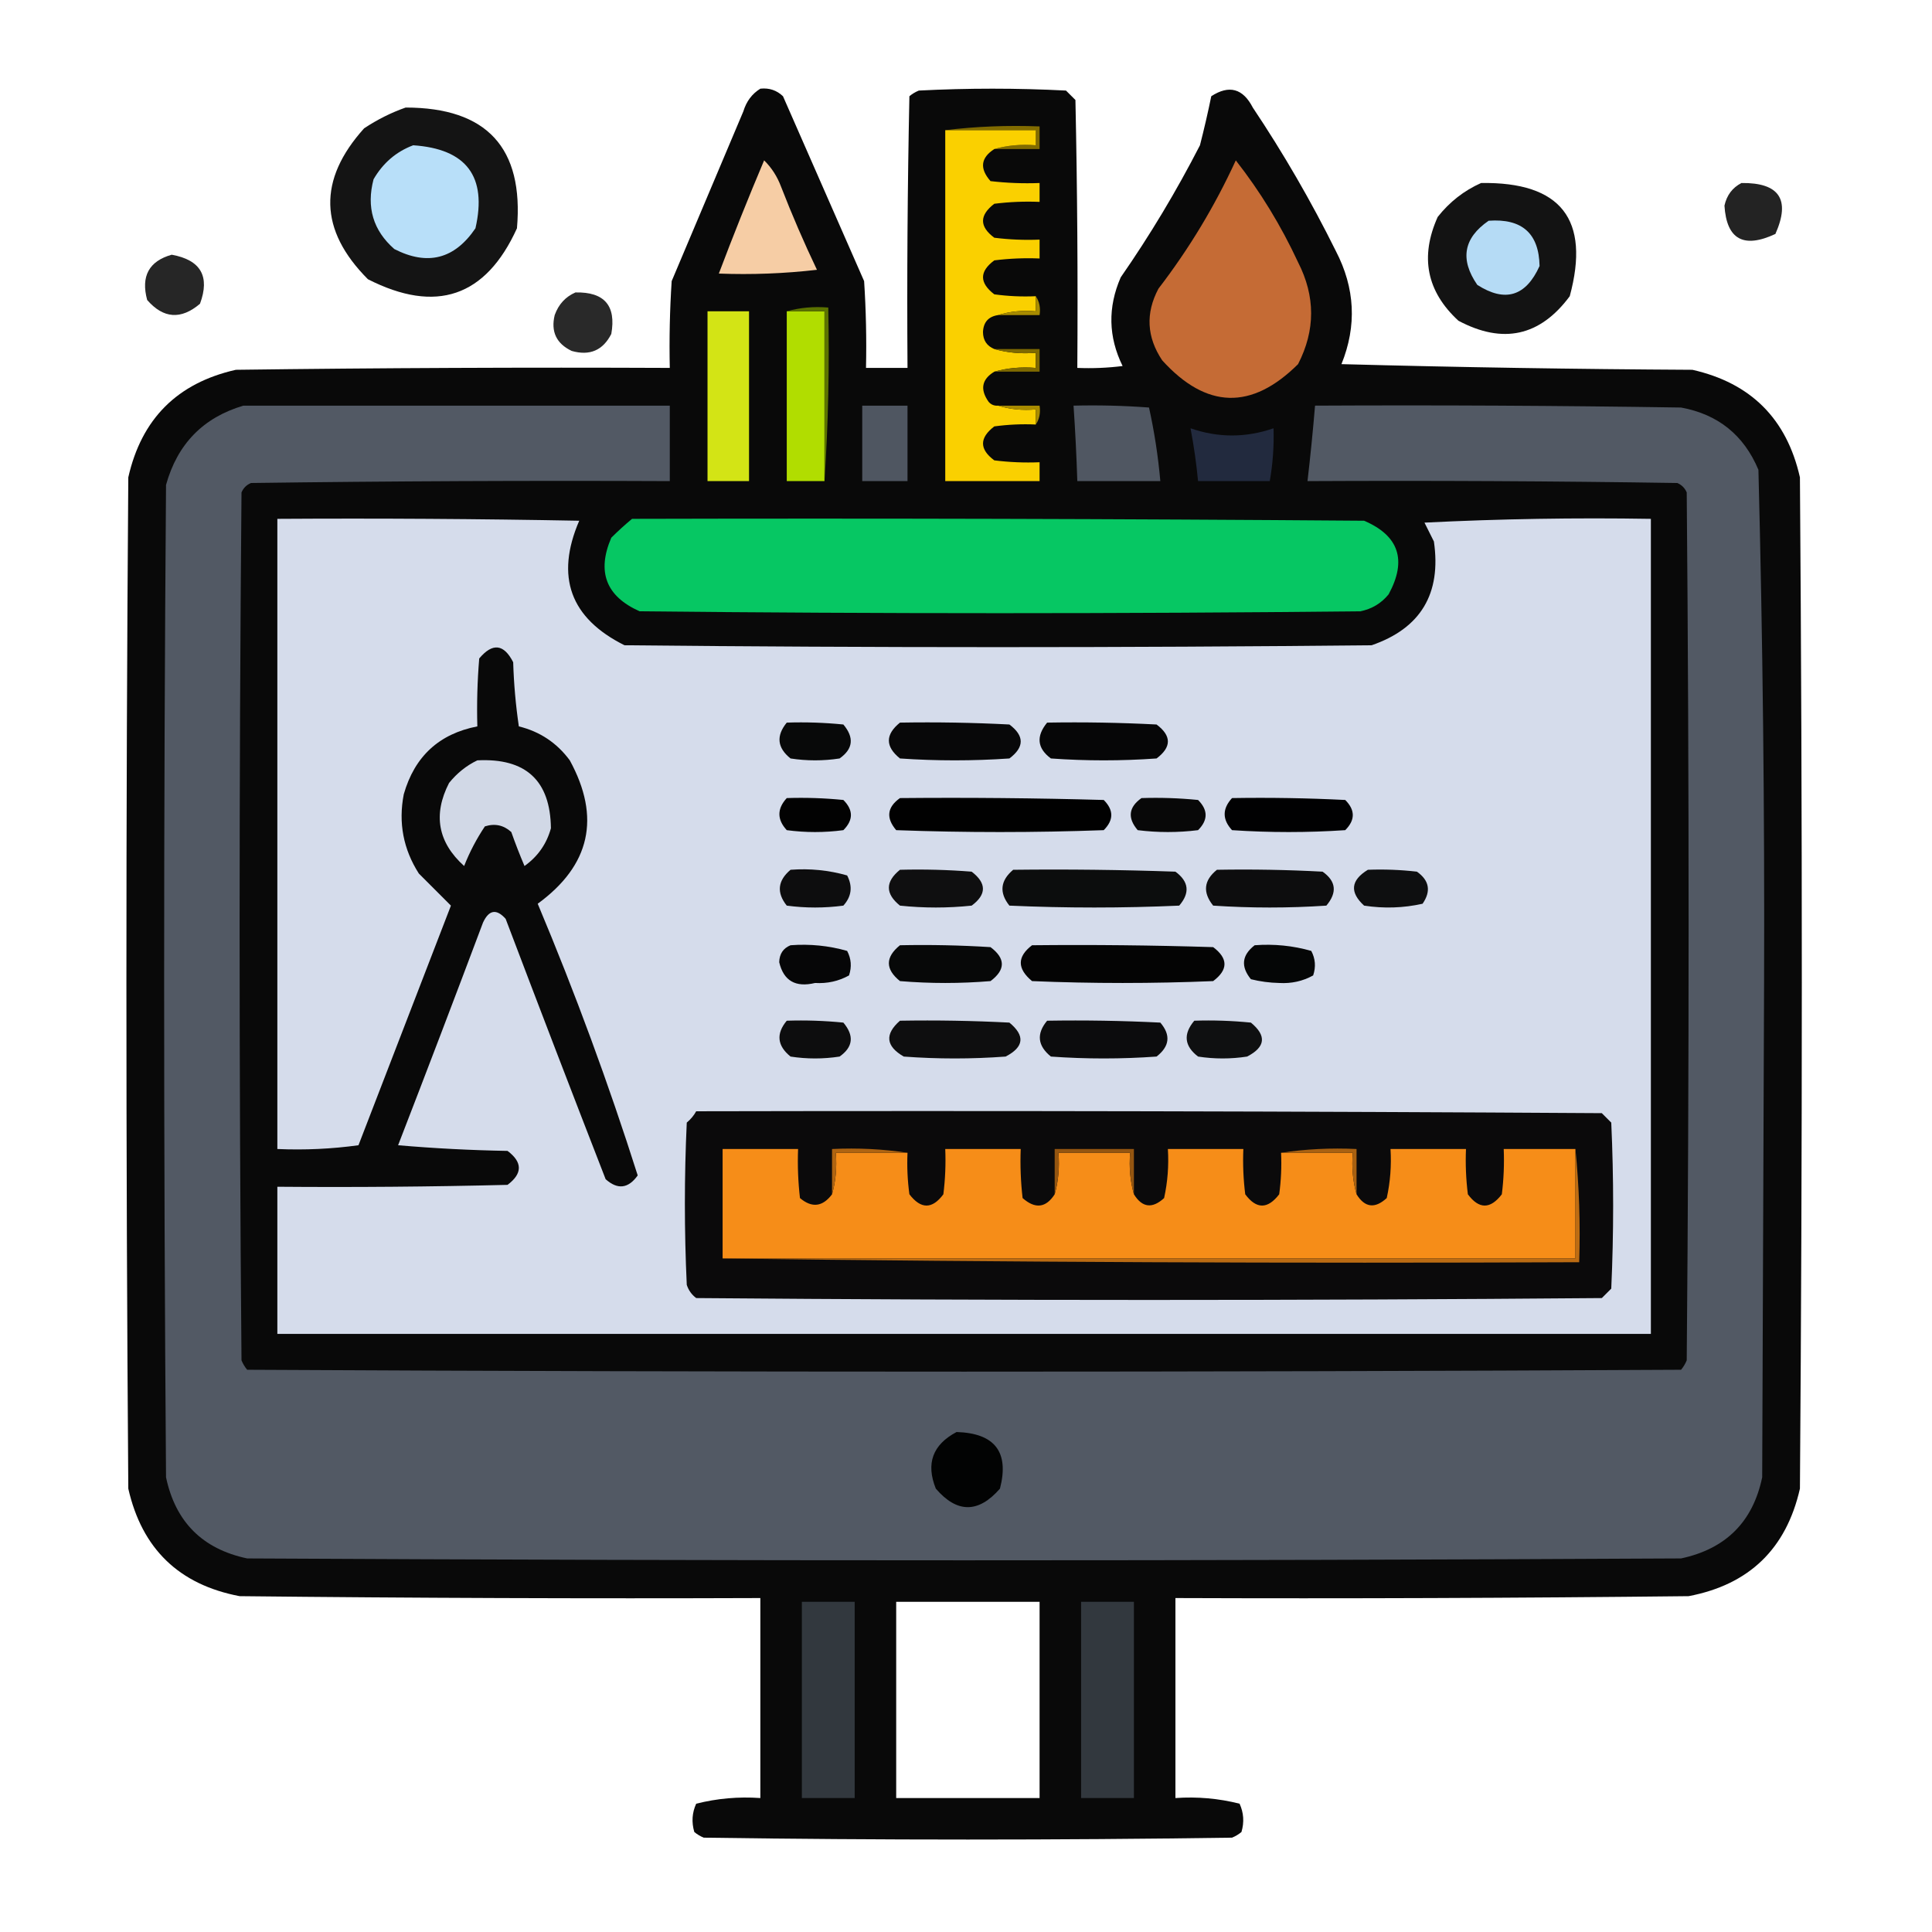 <?xml version="1.0" encoding="UTF-8"?>
<!DOCTYPE svg PUBLIC "-//W3C//DTD SVG 1.1//EN" "http://www.w3.org/Graphics/SVG/1.1/DTD/svg11.dtd">
<svg xmlns="http://www.w3.org/2000/svg" version="1.1" width="512px" height="512px" style="shape-rendering:geometricPrecision; text-rendering:geometricPrecision; image-rendering:optimizeQuality; fill-rule:evenodd; clip-rule:evenodd" xmlns:xlink="http://www.w3.org/1999/xlink">
<g><path style="opacity:0.97" fill="#030303" d="M 201.5,23.5 C 203.827,23.247 205.827,23.914 207.5,25.5C 214.667,41.833 221.833,58.167 229,74.5C 229.5,82.159 229.666,89.826 229.5,97.5C 233.167,97.5 236.833,97.5 240.5,97.5C 240.333,73.498 240.5,49.498 241,25.5C 241.75,24.874 242.584,24.374 243.5,24C 256.5,23.333 269.5,23.333 282.5,24C 283.333,24.833 284.167,25.667 285,26.5C 285.5,50.164 285.667,73.831 285.5,97.5C 289.514,97.665 293.514,97.499 297.5,97C 293.709,89.275 293.542,81.442 297,73.5C 304.755,62.331 311.755,50.664 318,38.5C 319.106,34.197 320.106,29.863 321,25.5C 325.724,22.432 329.391,23.432 332,28.5C 340.132,40.649 347.465,53.316 354,66.5C 359.115,76.335 359.615,86.335 355.5,96.5C 386.495,97.333 417.495,97.833 448.5,98C 464,101.5 473.5,111 477,126.5C 477.667,215.833 477.667,305.167 477,394.5C 473.381,410.452 463.548,419.952 447.5,423C 402.168,423.5 356.835,423.667 311.5,423.5C 311.5,441.167 311.5,458.833 311.5,476.5C 317.29,476.096 322.956,476.596 328.5,478C 329.602,480.401 329.769,482.901 329,485.5C 328.25,486.126 327.416,486.626 326.5,487C 279.833,487.667 233.167,487.667 186.5,487C 185.584,486.626 184.75,486.126 184,485.5C 183.231,482.901 183.398,480.401 184.5,478C 190.044,476.596 195.71,476.096 201.5,476.5C 201.5,458.833 201.5,441.167 201.5,423.5C 155.499,423.667 109.499,423.5 63.5,423C 47.452,419.952 37.619,410.452 34,394.5C 33.333,305.167 33.333,215.833 34,126.5C 37.5,111 47,101.5 62.5,98C 100.832,97.5 139.165,97.333 177.5,97.5C 177.334,89.826 177.5,82.159 178,74.5C 184.333,59.5 190.667,44.5 197,29.5C 197.804,26.854 199.304,24.854 201.5,23.5 Z M 237.5,424.5 C 250.167,424.5 262.833,424.5 275.5,424.5C 275.5,441.833 275.5,459.167 275.5,476.5C 262.833,476.5 250.167,476.5 237.5,476.5C 237.5,459.167 237.5,441.833 237.5,424.5 Z"/></g>
<g><path style="opacity:0.924" fill="#020202" d="M 107.5,28.5 C 129.015,28.512 138.848,39.178 137,60.5C 128.731,78.702 115.564,83.202 97.5,74C 84.536,60.987 84.203,47.654 96.5,34C 100.017,31.674 103.683,29.84 107.5,28.5 Z"/></g>
<g><path style="opacity:1" fill="#826c00" d="M 250.5,34.5 C 258.65,33.507 266.983,33.174 275.5,33.5C 275.5,35.5 275.5,37.5 275.5,39.5C 271.5,39.5 267.5,39.5 263.5,39.5C 266.962,38.518 270.629,38.185 274.5,38.5C 274.5,37.167 274.5,35.833 274.5,34.5C 266.5,34.5 258.5,34.5 250.5,34.5 Z"/></g>
<g><path style="opacity:1" fill="#fad000" d="M 250.5,34.5 C 258.5,34.5 266.5,34.5 274.5,34.5C 274.5,35.833 274.5,37.167 274.5,38.5C 270.629,38.185 266.962,38.518 263.5,39.5C 259.887,41.824 259.553,44.657 262.5,48C 266.821,48.499 271.154,48.666 275.5,48.5C 275.5,50.167 275.5,51.833 275.5,53.5C 271.486,53.334 267.486,53.501 263.5,54C 259.518,57.048 259.518,60.048 263.5,63C 267.486,63.499 271.486,63.666 275.5,63.5C 275.5,65.167 275.5,66.833 275.5,68.5C 271.486,68.335 267.486,68.501 263.5,69C 259.518,71.951 259.518,74.951 263.5,78C 267.152,78.499 270.818,78.665 274.5,78.5C 274.5,79.833 274.5,81.167 274.5,82.5C 270.958,82.187 267.625,82.521 264.5,83.5C 261.95,83.884 260.617,85.384 260.5,88C 260.522,90.183 261.522,91.683 263.5,92.5C 266.962,93.482 270.629,93.815 274.5,93.5C 274.5,94.833 274.5,96.167 274.5,97.5C 270.629,97.185 266.962,97.518 263.5,98.5C 260.164,100.527 259.664,103.193 262,106.5C 262.671,107.252 263.504,107.586 264.5,107.5C 267.625,108.479 270.958,108.813 274.5,108.5C 274.5,109.833 274.5,111.167 274.5,112.5C 270.818,112.335 267.152,112.501 263.5,113C 259.518,116.048 259.518,119.048 263.5,122C 267.486,122.499 271.486,122.666 275.5,122.5C 275.5,124.167 275.5,125.833 275.5,127.5C 267.167,127.5 258.833,127.5 250.5,127.5C 250.5,96.5 250.5,65.5 250.5,34.5 Z"/></g>
<g><path style="opacity:1" fill="#b8dff9" d="M 109.5,38.5 C 123.632,39.456 129.132,46.789 126,60.5C 120.46,68.672 113.294,70.505 104.5,66C 98.882,61.071 97.049,54.904 99,47.5C 101.505,43.189 105.005,40.189 109.5,38.5 Z"/></g>
<g><path style="opacity:1" fill="#f6cda5" d="M 202.5,42.5 C 204.474,44.428 205.974,46.761 207,49.5C 209.891,56.95 213.058,64.283 216.5,71.5C 207.859,72.498 199.192,72.831 190.5,72.5C 194.301,62.432 198.301,52.432 202.5,42.5 Z"/></g>
<g><path style="opacity:1" fill="#c56b35" d="M 327.5,42.5 C 333.978,50.769 339.478,59.769 344,69.5C 348.615,78.527 348.615,87.527 344,96.5C 331.698,108.739 319.698,108.405 308,95.5C 303.879,89.335 303.546,83.002 307,76.5C 315.115,65.936 321.948,54.603 327.5,42.5 Z"/></g>
<g><path style="opacity:0.923" fill="#010101" d="M 392.5,48.5 C 413.674,48.165 421.507,58.165 416,78.5C 408.132,89.112 398.299,91.279 386.5,85C 378.081,77.255 376.248,68.088 381,57.5C 384.134,53.524 387.967,50.524 392.5,48.5 Z"/></g>
<g><path style="opacity:0.86" fill="#000000" d="M 461.5,48.5 C 471.554,48.379 474.554,52.879 470.5,62C 462.064,65.941 457.564,63.441 457,54.5C 457.599,51.746 459.099,49.746 461.5,48.5 Z"/></g>
<g><path style="opacity:1" fill="#b5dbf5" d="M 394.5,58.5 C 403.344,57.852 407.844,61.852 408,70.5C 404.363,78.547 398.863,80.214 391.5,75.5C 386.843,68.752 387.843,63.086 394.5,58.5 Z"/></g>
<g><path style="opacity:0.851" fill="#000000" d="M 45.5,67.5 C 53.196,68.895 55.696,73.228 53,80.5C 47.967,84.779 43.3,84.446 39,79.5C 37.305,73.213 39.472,69.213 45.5,67.5 Z"/></g>
<g><path style="opacity:0.839" fill="#000000" d="M 152.5,77.5 C 160.168,77.332 163.335,80.999 162,88.5C 159.774,92.861 156.274,94.361 151.5,93C 147.443,91.053 145.943,87.886 147,83.5C 148.021,80.65 149.854,78.65 152.5,77.5 Z"/></g>
<g><path style="opacity:1" fill="#d3e415" d="M 187.5,82.5 C 191.167,82.5 194.833,82.5 198.5,82.5C 198.5,97.5 198.5,112.5 198.5,127.5C 194.833,127.5 191.167,127.5 187.5,127.5C 187.5,112.5 187.5,97.5 187.5,82.5 Z"/></g>
<g><path style="opacity:1" fill="#b1dd00" d="M 208.5,82.5 C 211.833,82.5 215.167,82.5 218.5,82.5C 218.5,97.5 218.5,112.5 218.5,127.5C 215.167,127.5 211.833,127.5 208.5,127.5C 208.5,112.5 208.5,97.5 208.5,82.5 Z"/></g>
<g><path style="opacity:1" fill="#5b7200" d="M 208.5,82.5 C 211.962,81.518 215.629,81.185 219.5,81.5C 219.83,97.009 219.496,112.342 218.5,127.5C 218.5,112.5 218.5,97.5 218.5,82.5C 215.167,82.5 211.833,82.5 208.5,82.5 Z"/></g>
<g><path style="opacity:1" fill="#a88b00" d="M 274.5,78.5 C 275.451,79.919 275.784,81.585 275.5,83.5C 271.833,83.5 268.167,83.5 264.5,83.5C 267.625,82.521 270.958,82.187 274.5,82.5C 274.5,81.167 274.5,79.833 274.5,78.5 Z"/></g>
<g><path style="opacity:1" fill="#7e6900" d="M 263.5,92.5 C 267.5,92.5 271.5,92.5 275.5,92.5C 275.5,94.5 275.5,96.5 275.5,98.5C 271.5,98.5 267.5,98.5 263.5,98.5C 266.962,97.518 270.629,97.185 274.5,97.5C 274.5,96.167 274.5,94.833 274.5,93.5C 270.629,93.815 266.962,93.482 263.5,92.5 Z"/></g>
<g><path style="opacity:1" fill="#525964" d="M 64.5,107.5 C 102.167,107.5 139.833,107.5 177.5,107.5C 177.5,114.167 177.5,120.833 177.5,127.5C 140.498,127.333 103.498,127.5 66.5,128C 65.333,128.5 64.5,129.333 64,130.5C 63.333,207.167 63.333,283.833 64,360.5C 64.374,361.416 64.874,362.25 65.5,363C 192.167,363.667 318.833,363.667 445.5,363C 446.126,362.25 446.626,361.416 447,360.5C 447.667,283.833 447.667,207.167 447,130.5C 446.5,129.333 445.667,128.5 444.5,128C 411.835,127.5 379.168,127.333 346.5,127.5C 347.276,120.852 347.943,114.185 348.5,107.5C 380.835,107.333 413.168,107.5 445.5,108C 455.297,109.795 462.13,115.295 466,124.5C 467.157,169.622 467.657,214.789 467.5,260C 467.333,303.833 467.167,347.667 467,391.5C 464.536,403.297 457.369,410.464 445.5,413C 318.833,413.667 192.167,413.667 65.5,413C 53.667,410.5 46.5,403.333 44,391.5C 43.333,303.833 43.333,216.167 44,128.5C 47.016,117.652 53.849,110.652 64.5,107.5 Z"/></g>
<g><path style="opacity:1" fill="#a88b00" d="M 264.5,107.5 C 268.167,107.5 271.833,107.5 275.5,107.5C 275.784,109.415 275.451,111.081 274.5,112.5C 274.5,111.167 274.5,109.833 274.5,108.5C 270.958,108.813 267.625,108.479 264.5,107.5 Z"/></g>
<g><path style="opacity:1" fill="#4f5661" d="M 228.5,107.5 C 232.5,107.5 236.5,107.5 240.5,107.5C 240.5,114.167 240.5,120.833 240.5,127.5C 236.5,127.5 232.5,127.5 228.5,127.5C 228.5,120.833 228.5,114.167 228.5,107.5 Z"/></g>
<g><path style="opacity:1" fill="#505762" d="M 284.5,107.5 C 291.175,107.334 297.842,107.5 304.5,108C 305.915,114.401 306.915,120.901 307.5,127.5C 300.167,127.5 292.833,127.5 285.5,127.5C 285.287,120.826 284.954,114.159 284.5,107.5 Z"/></g>
<g><path style="opacity:1" fill="#222a3e" d="M 315.5,113.5 C 322.804,116.039 330.137,116.039 337.5,113.5C 337.647,118.214 337.314,122.881 336.5,127.5C 330.167,127.5 323.833,127.5 317.5,127.5C 317.05,122.798 316.383,118.132 315.5,113.5 Z"/></g>
<g><path style="opacity:1" fill="#d5dceb" d="M 73.5,137.5 C 100.169,137.333 126.835,137.5 153.5,138C 147.12,152.827 151.12,163.827 165.5,171C 231.5,171.667 297.5,171.667 363.5,171C 376.508,166.504 382.008,157.337 380,143.5C 379.167,141.833 378.333,140.167 377.5,138.5C 397.489,137.5 417.489,137.167 437.5,137.5C 437.5,209.5 437.5,281.5 437.5,353.5C 316.167,353.5 194.833,353.5 73.5,353.5C 73.5,340.5 73.5,327.5 73.5,314.5C 93.836,314.667 114.169,314.5 134.5,314C 138.5,311 138.5,308 134.5,305C 124.816,304.832 115.149,304.332 105.5,303.5C 113.098,283.872 120.598,264.206 128,244.5C 129.565,241.106 131.565,240.772 134,243.5C 142.735,266.539 151.569,289.539 160.5,312.5C 163.671,315.335 166.504,315.002 169,311.5C 161.289,287.211 152.455,263.211 142.5,239.5C 156.435,229.321 159.268,216.655 151,201.5C 147.585,196.875 143.085,193.875 137.5,192.5C 136.67,186.862 136.17,181.196 136,175.5C 133.523,170.632 130.523,170.299 127,174.5C 126.501,180.491 126.334,186.491 126.5,192.5C 116.361,194.469 109.861,200.469 107,210.5C 105.544,218.045 106.877,225.045 111,231.5C 113.9,234.4 116.733,237.233 119.5,240C 111.333,261.167 103.167,282.333 95,303.5C 87.921,304.48 80.755,304.813 73.5,304.5C 73.5,248.833 73.5,193.167 73.5,137.5 Z"/></g>
<g><path style="opacity:1" fill="#06c763" d="M 167.5,137.5 C 232.168,137.333 296.834,137.5 361.5,138C 370.746,141.96 372.912,148.46 368,157.5C 366.048,159.894 363.548,161.394 360.5,162C 296.833,162.667 233.167,162.667 169.5,162C 160.607,158.037 158.107,151.537 162,142.5C 163.812,140.7 165.645,139.033 167.5,137.5 Z"/></g>
<g><path style="opacity:1" fill="#080909" d="M 208.5,191.5 C 213.511,191.334 218.511,191.501 223.5,192C 226.418,195.472 226.085,198.472 222.5,201C 218.167,201.667 213.833,201.667 209.5,201C 205.968,198.172 205.634,195.005 208.5,191.5 Z"/></g>
<g><path style="opacity:1" fill="#080809" d="M 238.5,191.5 C 248.172,191.334 257.839,191.5 267.5,192C 271.5,195 271.5,198 267.5,201C 257.833,201.667 248.167,201.667 238.5,201C 234.581,197.84 234.581,194.673 238.5,191.5 Z"/></g>
<g><path style="opacity:1" fill="#060607" d="M 277.5,191.5 C 287.172,191.334 296.839,191.5 306.5,192C 310.5,195 310.5,198 306.5,201C 297.167,201.667 287.833,201.667 278.5,201C 274.86,198.302 274.527,195.135 277.5,191.5 Z"/></g>
<g><path style="opacity:1" fill="#d1d8e6" d="M 126.5,201.5 C 139.344,200.849 145.844,206.849 146,219.5C 144.865,223.641 142.531,226.975 139,229.5C 137.735,226.539 136.569,223.539 135.5,220.5C 133.473,218.661 131.14,218.161 128.5,219C 126.288,222.304 124.455,225.804 123,229.5C 116.037,223.226 114.704,215.893 119,207.5C 121.114,204.879 123.614,202.879 126.5,201.5 Z"/></g>
<g><path style="opacity:1" fill="#020202" d="M 208.5,211.5 C 213.511,211.334 218.511,211.501 223.5,212C 226.167,214.667 226.167,217.333 223.5,220C 218.5,220.667 213.5,220.667 208.5,220C 205.899,217.17 205.899,214.337 208.5,211.5 Z"/></g>
<g><path style="opacity:1" fill="#010101" d="M 238.5,211.5 C 256.503,211.333 274.503,211.5 292.5,212C 295.167,214.667 295.167,217.333 292.5,220C 274.167,220.667 255.833,220.667 237.5,220C 234.751,216.762 235.085,213.929 238.5,211.5 Z"/></g>
<g><path style="opacity:1" fill="#080808" d="M 302.5,211.5 C 307.511,211.334 312.511,211.501 317.5,212C 320.167,214.667 320.167,217.333 317.5,220C 312.167,220.667 306.833,220.667 301.5,220C 298.751,216.762 299.085,213.929 302.5,211.5 Z"/></g>
<g><path style="opacity:1" fill="#010102" d="M 326.5,211.5 C 336.506,211.334 346.506,211.5 356.5,212C 359.167,214.667 359.167,217.333 356.5,220C 346.5,220.667 336.5,220.667 326.5,220C 323.899,217.17 323.899,214.337 326.5,211.5 Z"/></g>
<g><path style="opacity:1" fill="#0d0d0e" d="M 209.5,230.5 C 214.628,230.112 219.628,230.612 224.5,232C 226.013,234.916 225.68,237.582 223.5,240C 218.5,240.667 213.5,240.667 208.5,240C 205.753,236.553 206.087,233.386 209.5,230.5 Z"/></g>
<g><path style="opacity:1" fill="#0f0f10" d="M 238.5,230.5 C 244.842,230.334 251.175,230.5 257.5,231C 261.482,234.048 261.482,237.048 257.5,240C 251.167,240.667 244.833,240.667 238.5,240C 234.581,236.84 234.581,233.673 238.5,230.5 Z"/></g>
<g><path style="opacity:1" fill="#0c0d0d" d="M 268.5,230.5 C 282.837,230.333 297.171,230.5 311.5,231C 315.072,233.626 315.405,236.626 312.5,240C 297.5,240.667 282.5,240.667 267.5,240C 264.753,236.553 265.087,233.386 268.5,230.5 Z"/></g>
<g><path style="opacity:1" fill="#0d0d0e" d="M 322.5,230.5 C 331.839,230.334 341.173,230.5 350.5,231C 354.085,233.528 354.418,236.528 351.5,240C 341.5,240.667 331.5,240.667 321.5,240C 318.675,236.476 319.008,233.31 322.5,230.5 Z"/></g>
<g><path style="opacity:1" fill="#0e0f10" d="M 362.5,230.5 C 366.846,230.334 371.179,230.501 375.5,231C 378.791,233.332 379.291,236.165 377,239.5C 371.918,240.637 366.751,240.804 361.5,240C 357.622,236.447 357.955,233.281 362.5,230.5 Z"/></g>
<g><path style="opacity:1" fill="#060607" d="M 209.5,250.5 C 214.628,250.112 219.628,250.612 224.5,252C 225.591,254.064 225.758,256.231 225,258.5C 222.243,260.027 219.243,260.693 216,260.5C 210.824,261.749 207.657,259.916 206.5,255C 206.557,252.791 207.557,251.291 209.5,250.5 Z"/></g>
<g><path style="opacity:1" fill="#070808" d="M 238.5,250.5 C 246.507,250.334 254.507,250.5 262.5,251C 266.5,254 266.5,257 262.5,260C 254.5,260.667 246.5,260.667 238.5,260C 234.581,256.84 234.581,253.673 238.5,250.5 Z"/></g>
<g><path style="opacity:1" fill="#040404" d="M 273.5,250.5 C 289.503,250.333 305.503,250.5 321.5,251C 325.5,254 325.5,257 321.5,260C 305.5,260.667 289.5,260.667 273.5,260C 269.527,256.706 269.527,253.54 273.5,250.5 Z"/></g>
<g><path style="opacity:1" fill="#050606" d="M 332.5,250.5 C 337.628,250.112 342.628,250.612 347.5,252C 348.591,254.064 348.758,256.231 348,258.5C 345.243,260.027 342.243,260.693 339,260.5C 336.443,260.445 333.943,260.112 331.5,259.5C 328.76,256.135 329.093,253.135 332.5,250.5 Z"/></g>
<g><path style="opacity:1" fill="#0d0d0e" d="M 208.5,270.5 C 213.511,270.334 218.511,270.501 223.5,271C 226.418,274.472 226.085,277.472 222.5,280C 218.167,280.667 213.833,280.667 209.5,280C 205.956,277.127 205.623,273.96 208.5,270.5 Z"/></g>
<g><path style="opacity:1" fill="#0e0e0f" d="M 238.5,270.5 C 248.172,270.334 257.839,270.5 267.5,271C 271.717,274.473 271.384,277.473 266.5,280C 257.5,280.667 248.5,280.667 239.5,280C 234.744,277.249 234.41,274.082 238.5,270.5 Z"/></g>
<g><path style="opacity:1" fill="#0c0c0d" d="M 277.5,270.5 C 287.506,270.334 297.506,270.5 307.5,271C 310.311,274.294 309.978,277.294 306.5,280C 297.167,280.667 287.833,280.667 278.5,280C 274.956,277.127 274.623,273.96 277.5,270.5 Z"/></g>
<g><path style="opacity:1" fill="#0f1011" d="M 316.5,270.5 C 321.511,270.334 326.511,270.501 331.5,271C 335.717,274.473 335.384,277.473 330.5,280C 326.167,280.667 321.833,280.667 317.5,280C 313.846,277.209 313.513,274.043 316.5,270.5 Z"/></g>
<g><path style="opacity:1" fill="#0b0a0b" d="M 184.5,294.5 C 264.501,294.333 344.501,294.5 424.5,295C 425.333,295.833 426.167,296.667 427,297.5C 427.667,312.167 427.667,326.833 427,341.5C 426.167,342.333 425.333,343.167 424.5,344C 344.5,344.667 264.5,344.667 184.5,344C 183.299,343.097 182.465,341.931 182,340.5C 181.333,326.167 181.333,311.833 182,297.5C 183.045,296.627 183.878,295.627 184.5,294.5 Z"/></g>
<g><path style="opacity:1" fill="#f68d18" d="M 220.5,316.5 C 221.482,313.038 221.815,309.371 221.5,305.5C 227.833,305.5 234.167,305.5 240.5,305.5C 240.335,309.182 240.501,312.848 241,316.5C 244.048,320.482 247.048,320.482 250,316.5C 250.499,312.514 250.666,308.514 250.5,304.5C 257.167,304.5 263.833,304.5 270.5,304.5C 270.334,308.846 270.501,313.179 271,317.5C 274.343,320.447 277.176,320.113 279.5,316.5C 280.482,313.038 280.815,309.371 280.5,305.5C 286.833,305.5 293.167,305.5 299.5,305.5C 299.185,309.371 299.518,313.038 300.5,316.5C 302.693,320.043 305.36,320.377 308.5,317.5C 309.439,313.235 309.772,308.902 309.5,304.5C 316.167,304.5 322.833,304.5 329.5,304.5C 329.334,308.514 329.501,312.514 330,316.5C 332.952,320.482 335.952,320.482 339,316.5C 339.499,312.848 339.665,309.182 339.5,305.5C 345.833,305.5 352.167,305.5 358.5,305.5C 358.185,309.371 358.518,313.038 359.5,316.5C 361.693,320.043 364.36,320.377 367.5,317.5C 368.439,313.235 368.772,308.902 368.5,304.5C 375.167,304.5 381.833,304.5 388.5,304.5C 388.334,308.514 388.501,312.514 389,316.5C 391.952,320.482 394.952,320.482 398,316.5C 398.499,312.514 398.666,308.514 398.5,304.5C 404.833,304.5 411.167,304.5 417.5,304.5C 417.5,314.167 417.5,323.833 417.5,333.5C 342.167,333.5 266.833,333.5 191.5,333.5C 191.5,323.833 191.5,314.167 191.5,304.5C 198.167,304.5 204.833,304.5 211.5,304.5C 211.334,308.846 211.501,313.179 212,317.5C 215.162,320.17 217.995,319.837 220.5,316.5 Z"/></g>
<g><path style="opacity:1" fill="#a96111" d="M 339.5,305.5 C 345.979,304.509 352.646,304.176 359.5,304.5C 359.5,308.5 359.5,312.5 359.5,316.5C 358.518,313.038 358.185,309.371 358.5,305.5C 352.167,305.5 345.833,305.5 339.5,305.5 Z"/></g>
<g><path style="opacity:1" fill="#945510" d="M 300.5,316.5 C 299.518,313.038 299.185,309.371 299.5,305.5C 293.167,305.5 286.833,305.5 280.5,305.5C 280.815,309.371 280.482,313.038 279.5,316.5C 279.5,312.5 279.5,308.5 279.5,304.5C 286.5,304.5 293.5,304.5 300.5,304.5C 300.5,308.5 300.5,312.5 300.5,316.5 Z"/></g>
<g><path style="opacity:1" fill="#af6411" d="M 240.5,305.5 C 234.167,305.5 227.833,305.5 221.5,305.5C 221.815,309.371 221.482,313.038 220.5,316.5C 220.5,312.5 220.5,308.5 220.5,304.5C 227.354,304.176 234.021,304.509 240.5,305.5 Z"/></g>
<g><path style="opacity:1" fill="#bc6c13" d="M 417.5,304.5 C 418.494,314.319 418.827,324.319 418.5,334.5C 342.665,334.833 266.998,334.499 191.5,333.5C 266.833,333.5 342.167,333.5 417.5,333.5C 417.5,323.833 417.5,314.167 417.5,304.5 Z"/></g>
<g><path style="opacity:1" fill="#020303" d="M 253.5,379.5 C 263.666,379.818 267.5,384.818 265,394.5C 259.295,401.046 253.628,401.046 248,394.5C 245.328,387.845 247.161,382.845 253.5,379.5 Z"/></g>
<g><path style="opacity:1" fill="#32383e" d="M 212.5,424.5 C 217.167,424.5 221.833,424.5 226.5,424.5C 226.5,441.833 226.5,459.167 226.5,476.5C 221.833,476.5 217.167,476.5 212.5,476.5C 212.5,459.167 212.5,441.833 212.5,424.5 Z"/></g>
<g><path style="opacity:1" fill="#32383e" d="M 286.5,424.5 C 291.167,424.5 295.833,424.5 300.5,424.5C 300.5,441.833 300.5,459.167 300.5,476.5C 295.833,476.5 291.167,476.5 286.5,476.5C 286.5,459.167 286.5,441.833 286.5,424.5 Z"/></g>
</svg>

